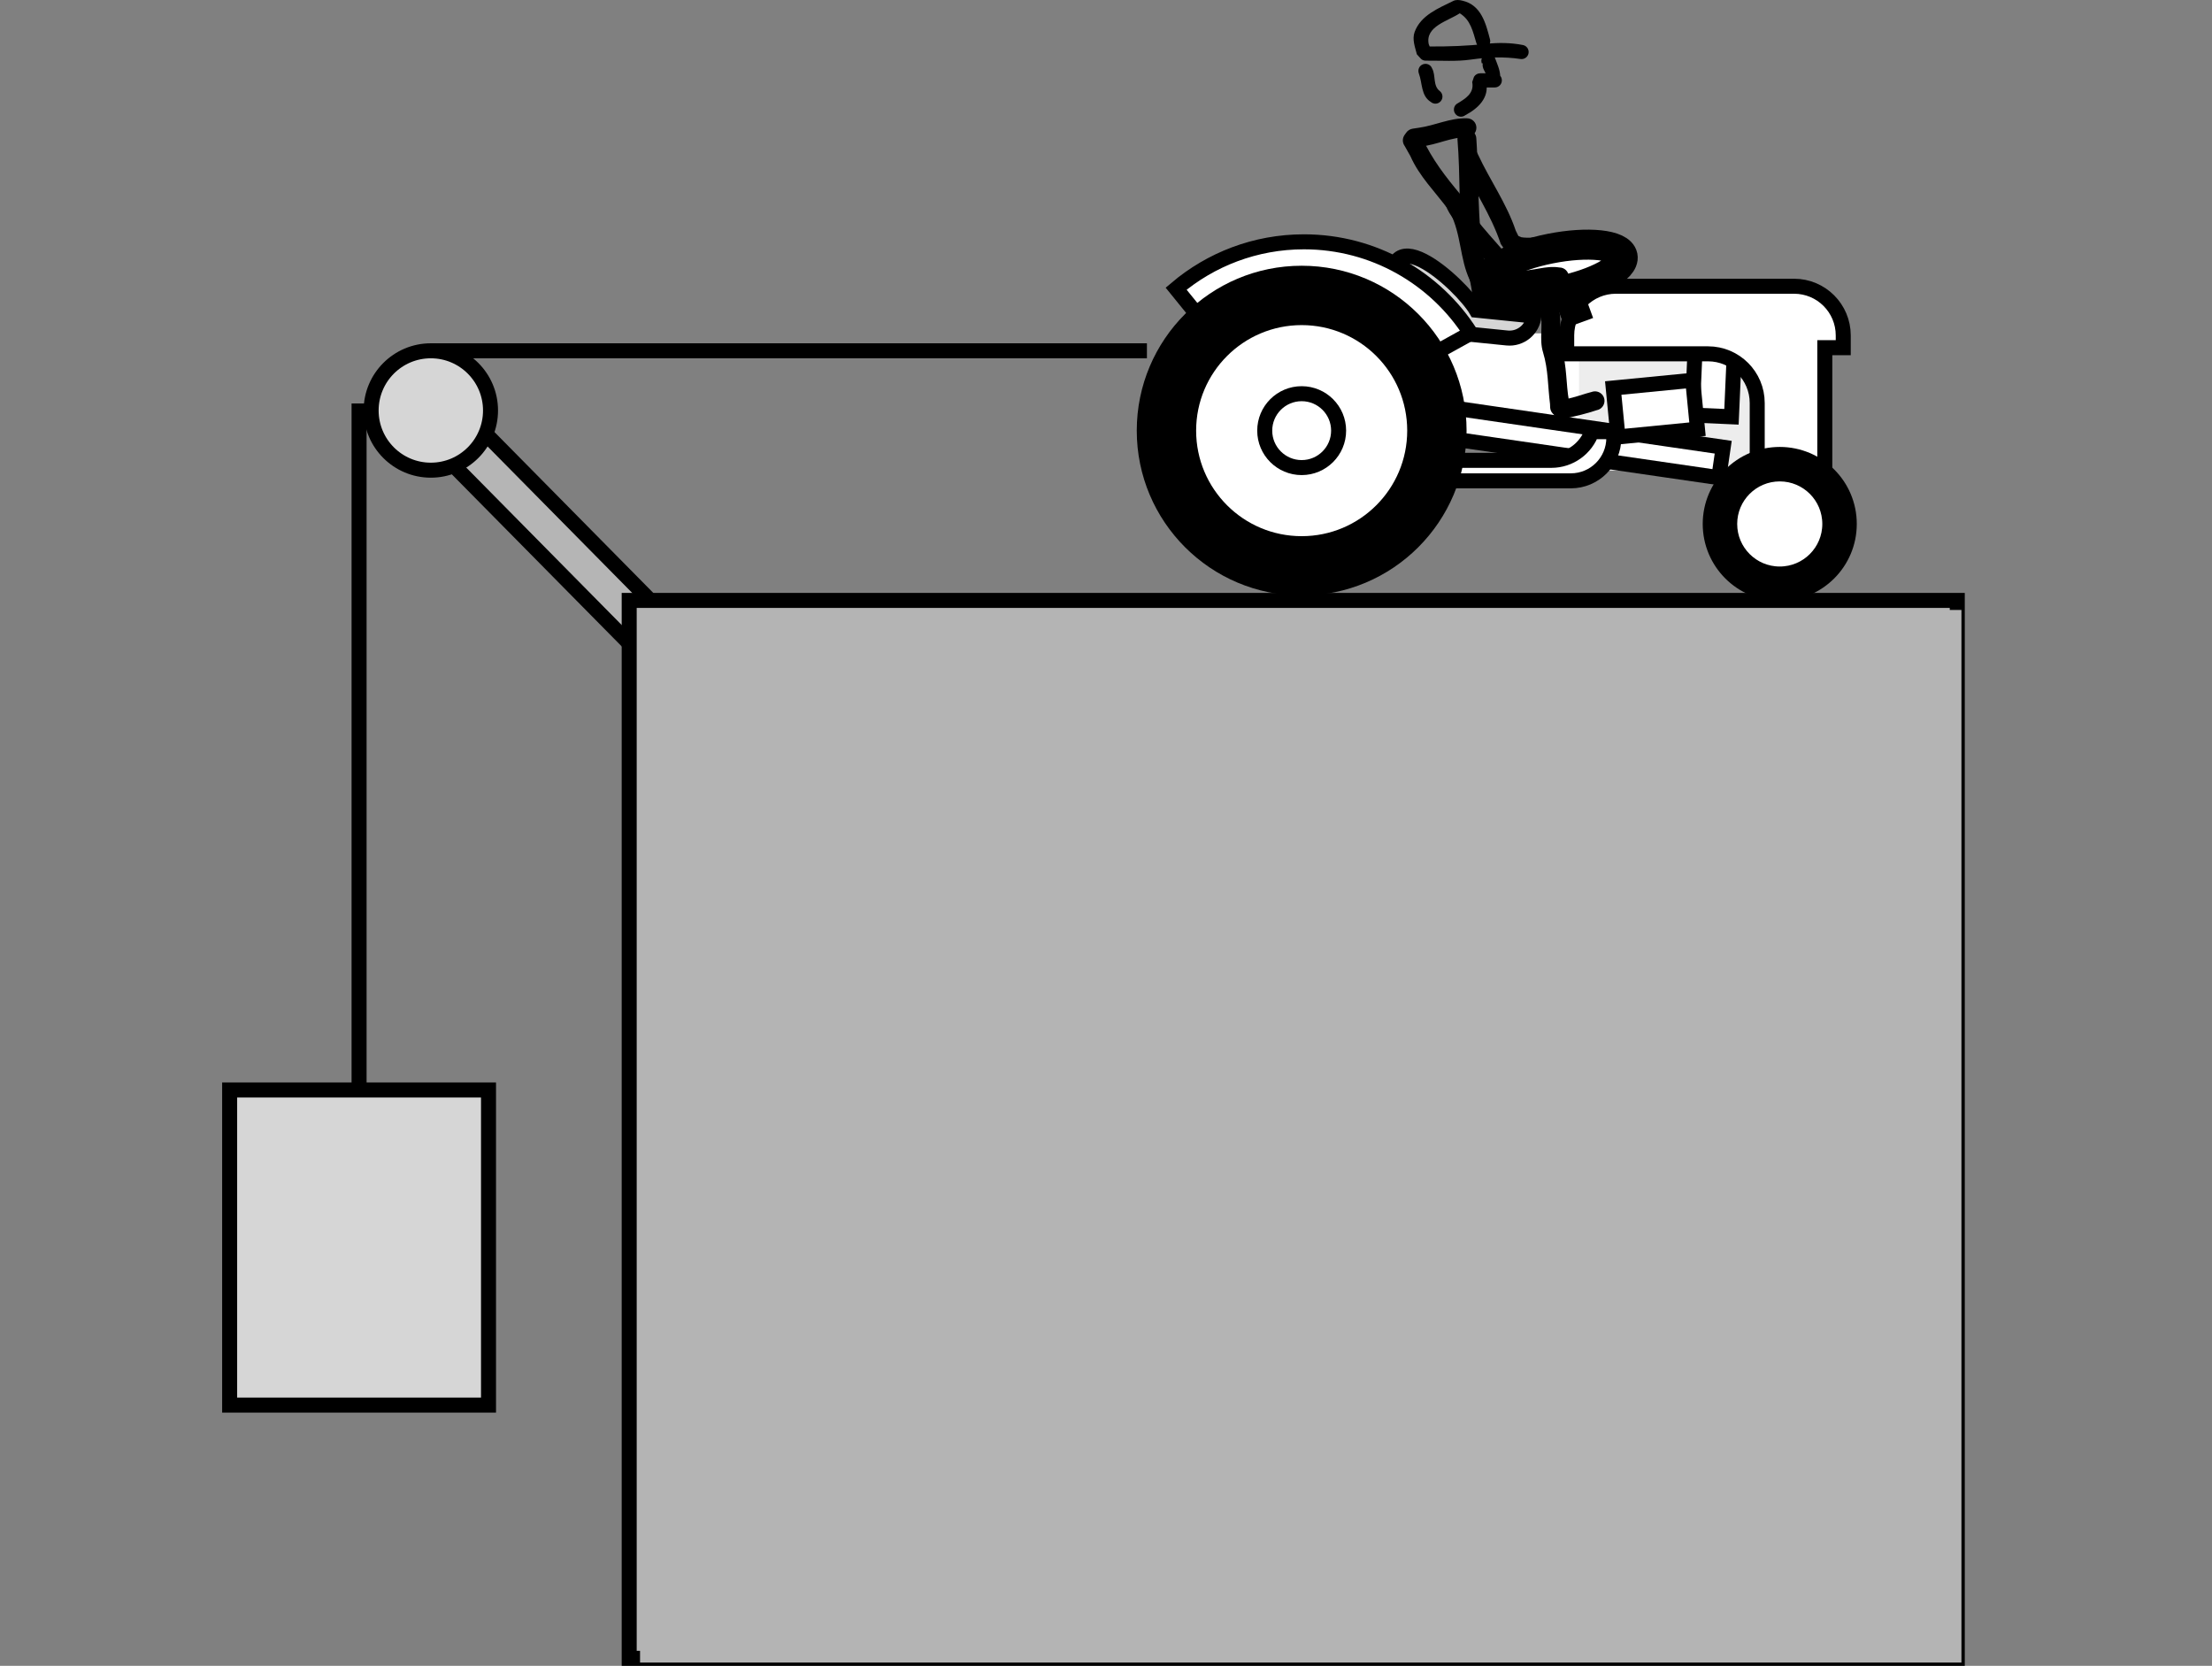 <?xml version="1.0" encoding="iso-8859-1"?>
<!-- Generator: Adobe Illustrator 11 Build 196, SVG Export Plug-In . SVG Version: 6.0.0 Build 78)  -->
<!DOCTYPE svg PUBLIC "-//W3C//DTD SVG 1.0//EN"    "http://www.w3.org/TR/2001/REC-SVG-20010904/DTD/svg10.dtd">
<svg  
	 width="147.402" height="111.012" viewBox="0 0 147.402 111.012"
	 style="overflow:visible;enable-background:new 0 0 147.402 111.012" xml:space="preserve">
	<rect x="0" y="0" width="147.402" height="111.012" fill="#808080" stroke="none"/>
	<g id="Layer_1">
		
			<rect x="35.286" y="27.047" transform="matrix(-0.712 0.703 -0.703 -0.712 87.894 34.9)" style="fill:#B5B5B5;stroke:#000000;" width="3" height="16.875"/> 
		<g>
			<rect x="95.829" y="22.215" style="fill:#FFFFFF;" width="9.503" height="6.006"/> 
			<path style="fill:#D6D6D6;stroke:#000000;" d="M98.376,20.67l3.844,0.389c-0.091,0.9-0.895,1.556-1.795,1.465l-5.975-0.605
				c-0.849-0.086-1.479-0.805-1.473-1.642C91.667,13.717,97.381,18.951,98.376,20.67z"/>
			<rect x="105.221" y="21.532" style="fill:#EDEDED;" width="12.285" height="9.828"/> 
			
				<rect x="104.095" y="19.741" transform="matrix(-0.144 0.99 -0.99 -0.144 149.364 -70.409)" style="fill:#FFFFFF;stroke:#000000;" width="2.048" height="19.247"/> 
			
				<rect x="112.852" y="23.464" transform="matrix(-0.999 -0.044 0.044 -0.999 227.088 56.181)" style="fill:#FFFFFF;stroke:#000000;" width="2.621" height="4.259"/> 
			<path style="fill:#FFFFFF;stroke:#000000;" d="M107.678,19.075h11.875c1.809,0,3.276,1.467,3.276,3.276v0.819h-1.229v8.697
				c-0.561,0.451-1.272,0.721-2.047,0.721h-2.457v-5.733c0-1.809-1.467-3.276-3.276-3.276h-9.419v-1.229
				C104.402,20.542,105.869,19.075,107.678,19.075z"/>
			<circle style="stroke:#000000;" cx="118.598" cy="34.917" r="4.633"/> 
			<circle style="fill:#FFFFFF;stroke:#000000;" cx="118.598" cy="34.917" r="3.336"/> 
			
				<rect x="108.702" y="24.604" transform="matrix(0.097 0.995 -0.995 0.097 126.736 -85.204)" style="fill:#FFFFFF;stroke:#000000;" width="3.276" height="5.324"/> 
			<path style="fill:#FFFFFF;stroke:#000000;" d="M95.256,30.678h8.122c1.248,0,2.306-0.798,2.7-1.911h1.431
				c0.02,0.134,0.033,0.27,0.033,0.41c0,1.583-1.283,2.866-2.866,2.866h-9.419V30.678z"/>
			<path style="fill:#FFFFFF;stroke:#000000;" d="M86.114,28.784l-7.74-9.546c2.298-1.947,5.27-3.123,8.517-3.123
				c4.669,0,8.77,2.43,11.112,6.092L86.114,28.784z"/>
			<circle cx="86.74" cy="28.698" r="10.989"/> 
			<circle style="fill:#FFFFFF;" cx="86.74" cy="28.698" r="7.033"/> 
			<circle style="fill:none;stroke:#000000;" cx="86.74" cy="28.698" r="2.462"/> 
			<line style="fill:#FFFFFF;stroke:#000000;stroke-width:2;" x1="104.129" y1="18.529" x2="105.221" y2="21.532"/>
			
				<ellipse transform="matrix(0.196 0.981 -0.981 0.196 100.886 -87.143)" style="fill:#FFFFFF;stroke:#000000;stroke-width:2;" cx="103.583" cy="17.949" rx="1.448" ry="4.633"/> 
			<path d="M106.404,27.335c-0.682,0.228-1.374,0.394-2.074,0.542l-0.192,0.018c-0.192,0.026-0.376-0.044-0.507-0.175l-0.149-0.149
				c-0.114-0.114-0.175-0.263-0.184-0.42l-0.008-0.228c-0.149-1.146-0.114-2.301-0.464-3.439c-0.28-0.893,0.035-1.837-0.201-2.739
				l-0.167-0.341l0.245,0.271l0.044-0.018c-1.146-0.07-2.292-0.026-3.439-0.035h-0.394c-0.14,0-0.263-0.044-0.376-0.123
				l-0.149-0.105c-0.14-0.105-0.228-0.254-0.253-0.429l-0.035-0.28c-0.044-1.059-0.525-2.013-0.639-3.072
				c-0.263-2.467-0.14-4.9-0.341-7.341c-0.009-0.35,0.271-0.639,0.612-0.647c0.35-0.009,0.639,0.263,0.647,0.612
				c0.228,3.36-0.035,6.773,0.98,10.028l0.026,0.534l-0.253-0.429l0.148,0.114l-0.367-0.122h0.394
				c1.19,0.026,2.372-0.053,3.561,0.043l0.481,0.193c0.105,0.061,0.184,0.148,0.245,0.253l0.148,0.368
				c0.114,0.28,0.193,0.577,0.219,0.875c0.061,0.744-0.097,1.496,0.113,2.196c0.35,1.137,0.271,2.275,0.473,3.404l0.009,0.411
				l-0.184-0.429l0.14,0.149l-0.508-0.184l0.289-0.035c0.648-0.114,1.251-0.359,1.881-0.517c0.341-0.061,0.674,0.167,0.735,0.508
				C106.973,26.941,106.745,27.274,106.404,27.335L106.404,27.335z"/>
			<path d="M103.91,19.083c-0.918-0.114-1.776,0.297-2.686,0.254c-0.202-0.009-0.438-0.07-0.578-0.21
				c-1.435-1.392-2.582-2.818-3.78-4.506c-0.201-0.298-0.394-0.569-0.507-0.901c-0.149-0.315-0.018-0.691,0.297-0.84
				c0.315-0.14,0.691-0.009,0.84,0.306c0.901,1.855,2.564,3.141,3.693,4.839c0.919,0.07,1.793-0.35,2.721-0.201
				c0.35,0,0.63,0.28,0.63,0.63S104.26,19.083,103.91,19.083L103.91,19.083z"/>
			<path d="M103.551,16.809c-0.927,0.289-2.012,0.499-2.914,0.035l-0.079-0.026c-0.114-0.035-0.21-0.096-0.289-0.184l-0.263-0.376
				c-0.647-1.969-1.837-3.649-2.695-5.521c-0.114-0.324,0.052-0.691,0.376-0.805c0.324-0.123,0.691,0.044,0.805,0.368
				c0.796,1.715,1.908,3.264,2.512,5.066l0.219,0.446l-0.28-0.193l0.481,0.21c-0.035-0.009-0.07-0.018-0.105-0.026
				c0.612,0.096,1.251,0.018,1.829-0.184c0.333-0.113,0.683,0.062,0.796,0.394S103.884,16.695,103.551,16.809L103.551,16.809z"/>
			<path d="M97.75,9.144c-1.05-0.009-1.995,0.507-3.027,0.612l-0.412,0.061l0.429-0.262l-0.113,0.166l-0.009-0.735l0.167,0.228
				c0.639,1.391,1.549,2.573,2.564,3.78c1.041,1.243,1.085,2.835,1.435,4.393c0.122,0.499,0.507,0.875,0.639,1.382
				c0.123,0.324-0.053,0.683-0.376,0.805c-0.324,0.114-0.691-0.053-0.805-0.385c-0.901-1.339-0.805-2.984-1.365-4.462
				c-0.096-0.254-0.184-0.517-0.341-0.727c-0.91-1.233-1.951-2.231-2.555-3.605l-0.376-0.665c-0.158-0.219-0.167-0.507-0.009-0.735
				l0.114-0.158c0.096-0.14,0.254-0.236,0.429-0.262l0.411-0.062c1.076-0.148,2.083-0.665,3.203-0.63c0.35,0,0.63,0.28,0.63,0.63
				S98.1,9.144,97.75,9.144L97.75,9.144z"/>
			<path d="M101.309,3.93c-1.089-0.164-2.179-0.118-3.288,0.04c-0.978,0.138-1.936,0.065-2.901,0.072h-0.111
				c-0.118,0-0.23-0.04-0.315-0.118l-0.276-0.302c-0.125-0.486-0.328-0.998-0.151-1.49c0.407-1.116,1.588-1.582,2.585-2.074
				c0.178-0.085,0.394-0.066,0.604-0.013c1.253,0.289,1.556,1.522,1.831,2.566c0.072,0.249-0.072,0.512-0.322,0.584
				c-0.249,0.072-0.512-0.072-0.584-0.328c-0.229-0.748-0.374-1.542-1.109-1.982c-0.768,0.519-2.304,0.86-2.067,2.048l0.112,0.282
				l-0.309-0.118h0.275c1.253,0.006,2.494-0.033,3.761-0.177c0.813-0.085,1.627-0.079,2.435,0.079
				c0.256,0.046,0.427,0.295,0.38,0.551C101.813,3.806,101.564,3.976,101.309,3.93L101.309,3.93z"/>
			<path d="M95.428,4.554c0.269,0.473,0.033,1.162,0.532,1.529c0.197,0.17,0.216,0.466,0.046,0.663
				c-0.171,0.197-0.466,0.217-0.663,0.046c-0.663-0.413-0.551-1.253-0.794-1.896c-0.092-0.249,0.026-0.518,0.269-0.61
				C95.067,4.193,95.336,4.311,95.428,4.554L95.428,4.554z"/>
			<path d="M99.628,3.878c0.138,0.38,0.321,0.755,0.341,1.168l0.006,0.21l-0.151-0.348l0.105,0.099
				c0.099,0.092,0.151,0.216,0.151,0.348c0,0.263-0.21,0.473-0.472,0.473h-0.145c-0.23,0-0.466,0-0.696,0h-0.131l0.407-0.236
				l-0.013-0.105c0.229,1.023-0.545,1.746-1.378,2.185c-0.203,0.164-0.505,0.131-0.663-0.072c-0.164-0.204-0.131-0.505,0.072-0.669
				c0.564-0.341,1.194-0.696,1.043-1.463l0.118-0.348c0.085-0.145,0.243-0.236,0.413-0.236h0.375c0.098,0,0.203,0,0.302,0h0.295
				l-0.322,0.82l-0.105-0.098c-0.092-0.085-0.151-0.21-0.151-0.341l0.059-0.151c-0.066-0.315-0.348-0.525-0.282-0.899
				c-0.02,0.007-0.04,0.007-0.059,0.013c-0.099-0.243,0.026-0.519,0.269-0.61C99.261,3.517,99.53,3.635,99.628,3.878L99.628,3.878z"
				/>
		</g>
		<rect x="41.928" y="40.012" style="fill:#B4B4B4;stroke:#000000;" width="88.5" height="70.5"/> 
		<rect x="42.651" y="40.648" style="fill:#B4B4B4;" width="88.054" height="70.145"/> 
		<circle style="fill:#D6D6D6;stroke:#000000;" cx="28.709" cy="27.355" r="3.978"/> 
		<line style="fill:#D6D6D6;stroke:#000000;" x1="28.709" y1="23.378" x2="76.428" y2="23.378"/>
		<line style="fill:#D6D6D6;stroke:#000000;" x1="23.928" y1="26.887" x2="23.928" y2="73.387"/>
		<rect x="15.303" y="72.637" style="fill:#D6D6D6;stroke:#000000;" width="17.25" height="21"/> 
		<rect y="80.75" style="fill:none;" width="147.402" height="2.835"/> 
	</g>
</svg>
